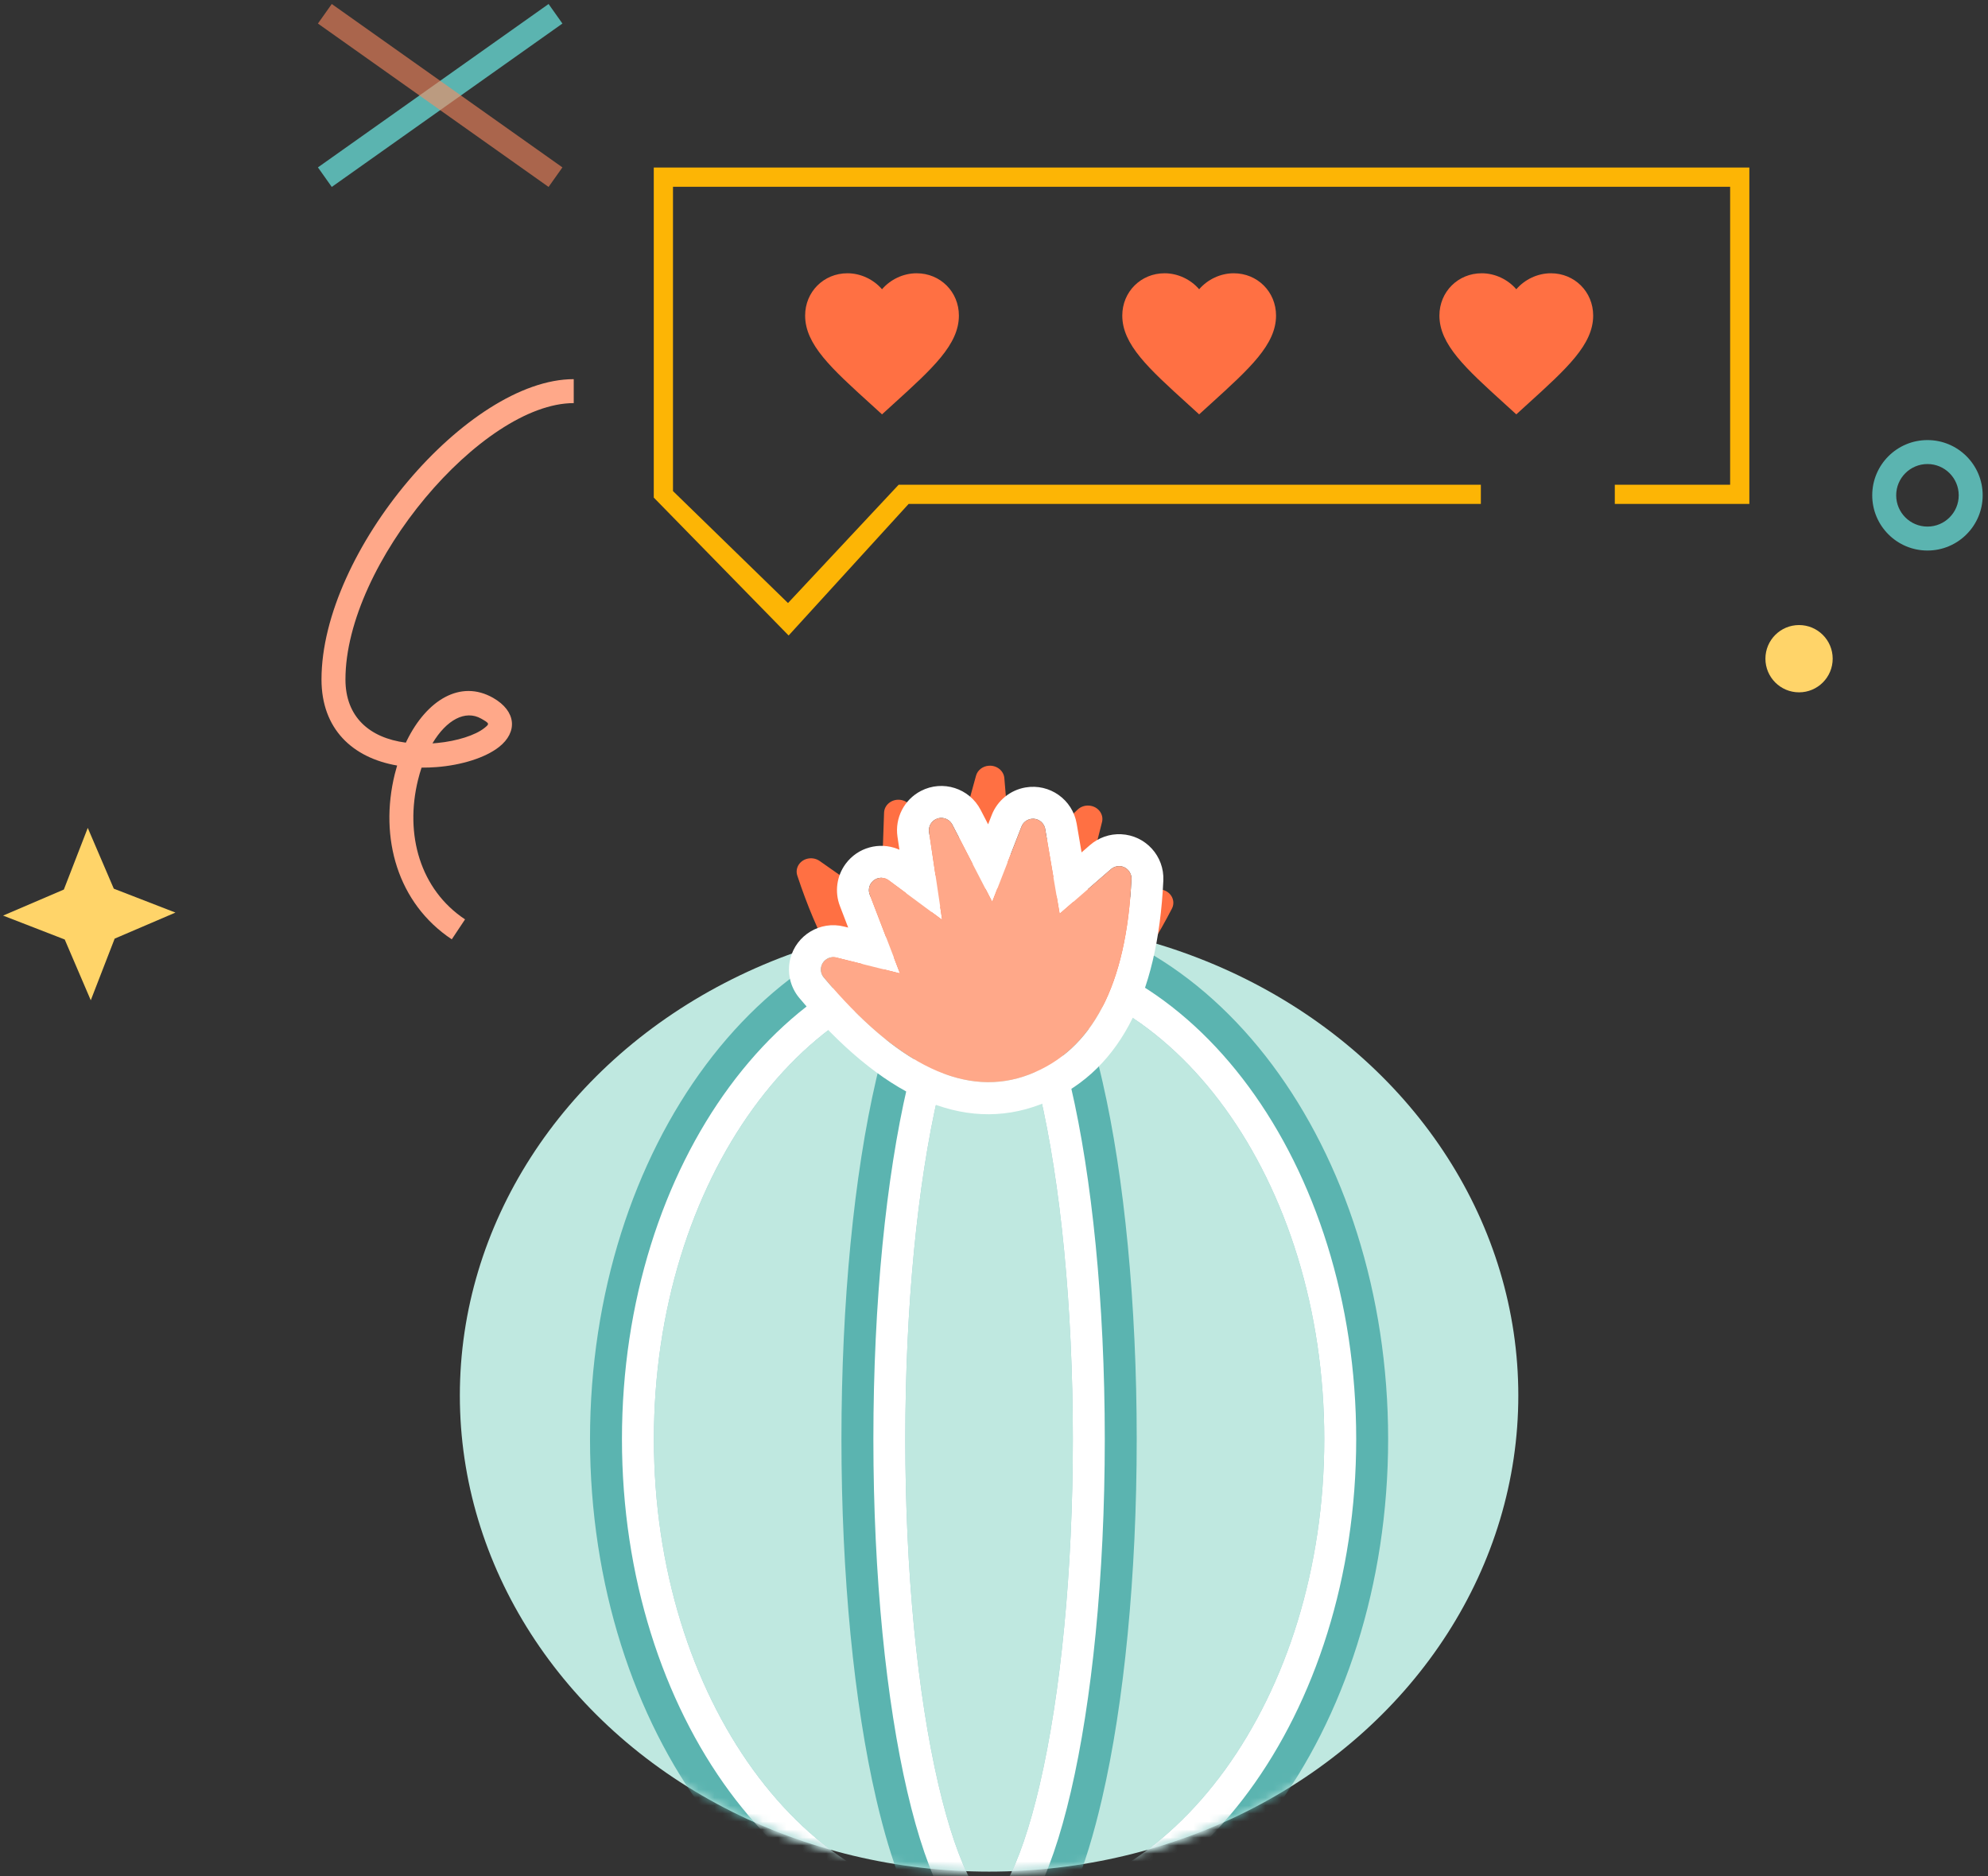 <svg xmlns="http://www.w3.org/2000/svg" xmlns:xlink="http://www.w3.org/1999/xlink" width="249" height="235" viewBox="0 0 249 235">
  <rect x="0" y="0" width="249" height="235" fill="#333333" stroke="none"/>
  <defs>
    <ellipse id="thank_you_plump-a" cx="66.884" cy="60.138" rx="66.287" ry="59.638"/>
  </defs>
  <g fill="none" fill-rule="evenodd" transform="translate(-1 1.478)">
    <g transform="translate(58 88.091)">
      <g transform="translate(0 25.065)">
        <mask id="thank_you_plump-b" fill="#fff">
          <use xlink:href="#thank_you_plump-a"/>
        </mask>
        <use fill="#BFE8E0" xlink:href="#thank_you_plump-a"/>
        <path fill="#5BB4B0" fill-rule="nonzero" d="M66.884,-0.822 C94.799,-0.822 116.866,29.136 116.866,65.603 C116.866,102.069 94.799,132.027 66.884,132.027 C38.968,132.027 16.901,102.069 16.901,65.603 C16.901,29.136 38.968,-0.822 66.884,-0.822 Z M66.927,7.205 L66.861,7.247 C66.79,7.295 66.706,7.361 66.608,7.447 C66.06,7.93 65.418,8.79 64.75,10.008 C63.231,12.775 61.778,17.002 60.533,22.366 C57.907,33.677 56.392,49.107 56.392,65.603 C56.392,82.098 57.907,97.528 60.533,108.839 C61.778,114.203 63.231,118.43 64.75,121.197 C65.418,122.415 66.06,123.275 66.608,123.759 C66.716,123.854 66.809,123.924 66.884,123.973 C66.959,123.924 67.051,123.854 67.159,123.759 C67.707,123.275 68.35,122.415 69.018,121.197 C70.537,118.43 71.989,114.203 73.234,108.839 C75.86,97.528 77.375,82.098 77.375,65.603 C77.375,49.271 75.89,33.98 73.31,22.693 C72.085,17.334 70.653,13.081 69.148,10.248 C68.147,8.365 67.318,7.454 66.972,7.231 L66.927,7.205 Z M56.286,9.079 L56.256,9.09 C38.383,15.646 24.901,38.315 24.901,65.603 C24.901,92.906 38.399,115.585 56.287,122.126 C55.122,119.386 54.088,116.12 53.157,112.38 L52.972,111.626 L52.74,110.648 C49.966,98.696 48.392,82.67 48.392,65.603 C48.392,48.535 49.966,32.509 52.74,20.557 C53.778,16.087 54.946,12.234 56.286,9.079 Z M77.479,9.078 L77.583,9.324 C78.738,12.086 79.764,15.373 80.688,19.134 L80.871,19.893 L81.109,20.91 C83.833,32.828 85.375,48.706 85.375,65.603 C85.375,82.67 83.802,98.696 81.027,110.648 C79.99,115.118 78.822,118.971 77.481,122.126 C95.369,115.585 108.866,92.906 108.866,65.603 C108.866,38.571 95.637,16.072 78.014,9.279 L77.479,9.078 Z" mask="url(#thank_you_plump-b)"/>
        <path fill="#FFF" fill-rule="nonzero" d="M66.884,3.178 C92.279,3.178 112.866,31.126 112.866,65.603 C112.866,100.079 92.279,128.027 66.884,128.027 C41.488,128.027 20.901,100.079 20.901,65.603 C20.901,31.126 41.488,3.178 66.884,3.178 Z M66.884,7.178 C44.008,7.178 24.901,33.117 24.901,65.603 C24.901,98.088 44.008,124.027 66.884,124.027 C89.759,124.027 108.866,98.088 108.866,65.603 C108.866,33.117 89.759,7.178 66.884,7.178 Z" mask="url(#thank_you_plump-b)"/>
        <path fill="#FFF" fill-rule="nonzero" d="M66.884,3.178 C74.887,3.178 81.375,31.126 81.375,65.603 C81.375,100.079 74.887,128.027 66.884,128.027 C58.88,128.027 52.392,100.079 52.392,65.603 C52.392,31.126 58.88,3.178 66.884,3.178 Z M66.803,7.288 L66.678,7.387 C66.656,7.405 66.632,7.425 66.608,7.447 C66.06,7.93 65.418,8.79 64.75,10.008 C63.231,12.775 61.778,17.002 60.533,22.366 C57.907,33.677 56.392,49.107 56.392,65.603 C56.392,82.098 57.907,97.528 60.533,108.839 C61.778,114.203 63.231,118.43 64.75,121.197 C65.418,122.415 66.06,123.275 66.608,123.759 C66.716,123.854 66.809,123.924 66.884,123.973 C66.959,123.924 67.051,123.854 67.159,123.759 C67.707,123.275 68.35,122.415 69.018,121.197 C70.537,118.43 71.989,114.203 73.234,108.839 C75.86,97.528 77.375,82.098 77.375,65.603 C77.375,49.107 75.86,33.677 73.234,22.366 C71.989,17.002 70.537,12.775 69.018,10.008 C68.35,8.79 67.707,7.93 67.159,7.447 C67.087,7.383 67.022,7.331 66.965,7.288 L66.884,7.232 L66.803,7.288 Z" mask="url(#thank_you_plump-b)"/>
      </g>
      <g fill-rule="nonzero" transform="translate(35.45 .198)">
        <path fill="#FF7043" d="M45.175,12.681 C45.37,11.773 44.736,10.89 43.76,10.709 C43.138,10.593 42.497,10.789 42.071,11.225 L34.155,19.317 L32.755,7.606 C32.645,6.686 31.753,6.023 30.763,6.125 C29.996,6.204 29.368,6.728 29.201,7.428 L26.393,19.17 L21.177,11.553 C20.642,10.772 19.527,10.542 18.687,11.039 C18.166,11.347 17.851,11.88 17.851,12.453 L17.851,23.896 L10.003,18.79 C9.187,18.26 8.062,18.444 7.491,19.202 C7.16,19.642 7.075,20.202 7.263,20.709 C12.74,35.5 20.372,42.972 30.185,42.972 C40.064,42.972 48.105,36.342 54.305,23.204 C54.705,22.356 54.289,21.367 53.377,20.995 C52.952,20.822 52.472,20.808 52.036,20.955 L42.716,24.105 L45.175,12.681 Z" transform="rotate(2 30.81 24.543)"/>
        <path fill="#FFF" d="M25.234,13.632 L25.436,13.847 C25.633,14.068 25.815,14.307 25.979,14.565 L30.457,21.603 L23.178,22.883 L25.234,13.632 Z M25.234,13.632 L25.589,12.034 C26.104,9.717 28.034,7.984 30.393,7.722 C33.439,7.384 36.182,9.579 36.52,12.624 L36.745,14.642 L37.584,13.719 C38.895,12.277 40.867,11.628 42.778,12.011 C45.783,12.612 47.732,15.535 47.131,18.54 L46.415,22.12 L47.732,21.64 C49.073,21.153 50.55,21.2 51.857,21.773 C54.663,23.004 55.941,26.277 54.71,29.083 C48.805,42.55 40.664,49.741 30.338,49.741 C19.852,49.741 12.083,41.604 6.876,26.474 C6.298,24.795 6.558,22.941 7.577,21.486 C9.334,18.976 12.794,18.365 15.304,20.123 L15.749,20.434 L15.749,17.544 C15.749,15.647 16.718,13.882 18.319,12.863 C20.488,11.483 23.251,11.797 25.057,13.461 L25.234,13.632 Z M22.043,24.84 L15.749,28.117 L15.749,20.434 L22.043,24.84 Z M45.02,29.094 L39.73,24.55 L46.415,22.12 L45.02,29.094 Z M37.723,23.444 L30.787,21.195 L36.745,14.642 L37.723,23.444 Z M30.835,11.698 C30.176,11.771 29.637,12.255 29.494,12.901 L27.083,23.75 L22.604,16.713 L22.518,16.591 C22.033,15.969 21.146,15.806 20.466,16.238 C20.02,16.522 19.749,17.015 19.749,17.544 L19.749,28.117 L13.01,23.4 L12.884,23.32 C12.198,22.931 11.315,23.121 10.854,23.78 C10.569,24.186 10.497,24.704 10.658,25.172 L11.019,26.197 C15.694,39.183 22.126,45.741 30.338,45.741 C38.82,45.741 45.724,39.615 51.047,27.477 C51.39,26.694 51.034,25.78 50.251,25.437 C49.886,25.277 49.474,25.263 49.099,25.399 L41.097,28.309 L43.208,17.755 L43.23,17.616 C43.315,16.828 42.785,16.091 41.993,15.933 C41.46,15.826 40.91,16.007 40.544,16.41 L33.747,23.886 L32.545,13.066 L32.523,12.927 C32.365,12.15 31.637,11.609 30.835,11.698 Z" transform="rotate(-21 30.876 28.715)"/>
        <path fill="#FFA889" d="M43.208,17.755 C43.376,16.916 42.832,16.101 41.993,15.933 C41.46,15.826 40.91,16.007 40.544,16.41 L33.747,23.886 L32.545,13.066 C32.45,12.216 31.685,11.604 30.835,11.698 C30.176,11.771 29.637,12.255 29.494,12.901 L27.083,23.75 L22.604,16.713 C22.145,15.991 21.188,15.779 20.466,16.238 C20.02,16.522 19.749,17.015 19.749,17.544 L19.749,28.117 L13.01,23.4 C12.31,22.909 11.344,23.079 10.854,23.78 C10.569,24.186 10.497,24.704 10.658,25.172 C15.361,38.837 21.913,45.741 30.338,45.741 C38.82,45.741 45.724,39.615 51.047,27.477 C51.39,26.694 51.034,25.78 50.251,25.437 C49.886,25.277 49.474,25.263 49.099,25.399 L41.097,28.309 L43.208,17.755 Z" transform="rotate(-21 30.876 28.715)"/>
      </g>
    </g>
    <g transform="translate(.672 .247)">
      <path fill="#FFA889" fill-rule="nonzero" d="M60.879,88.117 L61.145,88.259 C61.946,88.693 61.894,88.773 61.282,89.29 C60.198,90.207 57.966,91.022 55.488,91.348 L55.01,91.404 L54.872,91.419 C56.515,88.417 58.843,87.046 60.879,88.117 Z M43.703,83.801 C43.197,69.317 59.607,48.613 71.07,48.212 L70.965,45.214 C57.729,45.676 40.144,67.863 40.704,83.905 C40.921,90.101 44.926,93.577 50.547,94.347 C50.453,94.704 50.368,95.068 50.29,95.438 C48.605,103.49 51.213,111.594 58.148,115.862 L59.721,113.307 C53.973,109.77 51.781,102.96 53.226,96.053 C53.339,95.515 53.469,94.998 53.615,94.503 C54.226,94.486 54.85,94.442 55.483,94.371 C58.637,94.017 61.569,92.975 63.218,91.582 C65.523,89.635 65.224,87.013 62.275,85.462 C58.09,83.261 53.967,86.041 51.659,91.169 L51.537,91.446 C46.929,91.009 43.865,88.456 43.703,83.801 Z" transform="rotate(2 55.88 80.538)"/>
      <path fill="#5BB4B0" fill-rule="nonzero" d="M241.745,53.392 C245.565,53.392 248.661,56.489 248.661,60.309 C248.661,64.129 245.565,67.226 241.745,67.226 C237.925,67.226 234.828,64.129 234.828,60.309 C234.828,56.489 237.925,53.392 241.745,53.392 Z M241.745,56.392 C239.582,56.392 237.828,58.146 237.828,60.309 C237.828,62.472 239.582,64.226 241.745,64.226 C243.908,64.226 245.661,62.472 245.661,60.309 C245.661,58.146 243.908,56.392 241.745,56.392 Z"/>
      <circle cx="225.662" cy="80.772" r="4.213" fill="#FFD469"/>
      <g fill-rule="nonzero" transform="translate(41.015)">
        <polygon fill="#5BB4B0" points="-.867 1.224 28.022 21.687 29.756 19.239 .867 -1.224" transform="matrix(-1 0 0 1 28.89 0)"/>
        <polygon fill="#FF895F" fill-opacity=".585" points="-.867 1.224 28.022 21.687 29.756 19.239 .867 -1.224"/>
      </g>
      <polygon fill="#FFD469" points="11.508 117.182 3.875 120.392 7.084 112.758 3.875 105.125 11.508 108.334 19.142 105.125 15.932 112.758 19.142 120.392" transform="rotate(-46 11.508 112.758)"/>
    </g>
    <g fill-rule="nonzero" transform="translate(82.886 19.507)">
      <polygon fill="#FDB505" points="137.223 0 137.223 42.13 120.371 42.129 120.371 39.722 134.816 39.723 134.816 2.407 2.407 2.407 2.407 40.519 16.813 54.542 30.673 39.723 103.593 39.722 103.593 42.129 31.92 42.13 16.891 58.607 0 41.334 0 0"/>
      <g fill="#FF7043" transform="translate(18.958 13.24)">
        <path d="M9.63 17.671L8.233 16.399C3.274 11.902 0 8.927 0 5.296 0 2.321 2.33-8.2600593e-14 5.296-8.2600593e-14 6.972-8.2600593e-14 8.58.78 9.63 2.003 10.679.78 12.288-8.2600593e-14 13.963-8.2600593e-14 16.929-8.2600593e-14 19.259 2.321 19.259 5.296 19.259 8.927 15.985 11.902 11.026 16.399L9.63 17.671zM49.352 17.671L47.956 16.399C42.997 11.902 39.723 8.927 39.723 5.296 39.723 2.321 42.053-8.2600593e-14 45.019-8.2600593e-14 46.694-8.2600593e-14 48.303.78 49.352 2.003 50.402.78 52.01-8.2600593e-14 53.686-8.2600593e-14 56.652-8.2600593e-14 58.982 2.321 58.982 5.296 58.982 8.927 55.708 11.902 50.749 16.399L49.352 17.671zM89.075 17.671L87.678 16.399C82.719 11.902 79.445 8.927 79.445 5.296 79.445 2.321 81.775-8.2600593e-14 84.741-8.2600593e-14 86.417-8.2600593e-14 88.025.78 89.075 2.003 90.124.78 91.733-8.2600593e-14 93.408-8.2600593e-14 96.374-8.2600593e-14 98.704 2.321 98.704 5.296 98.704 8.927 95.43 11.902 90.471 16.399L89.075 17.671z"/>
      </g>
    </g>
  </g>
</svg>
